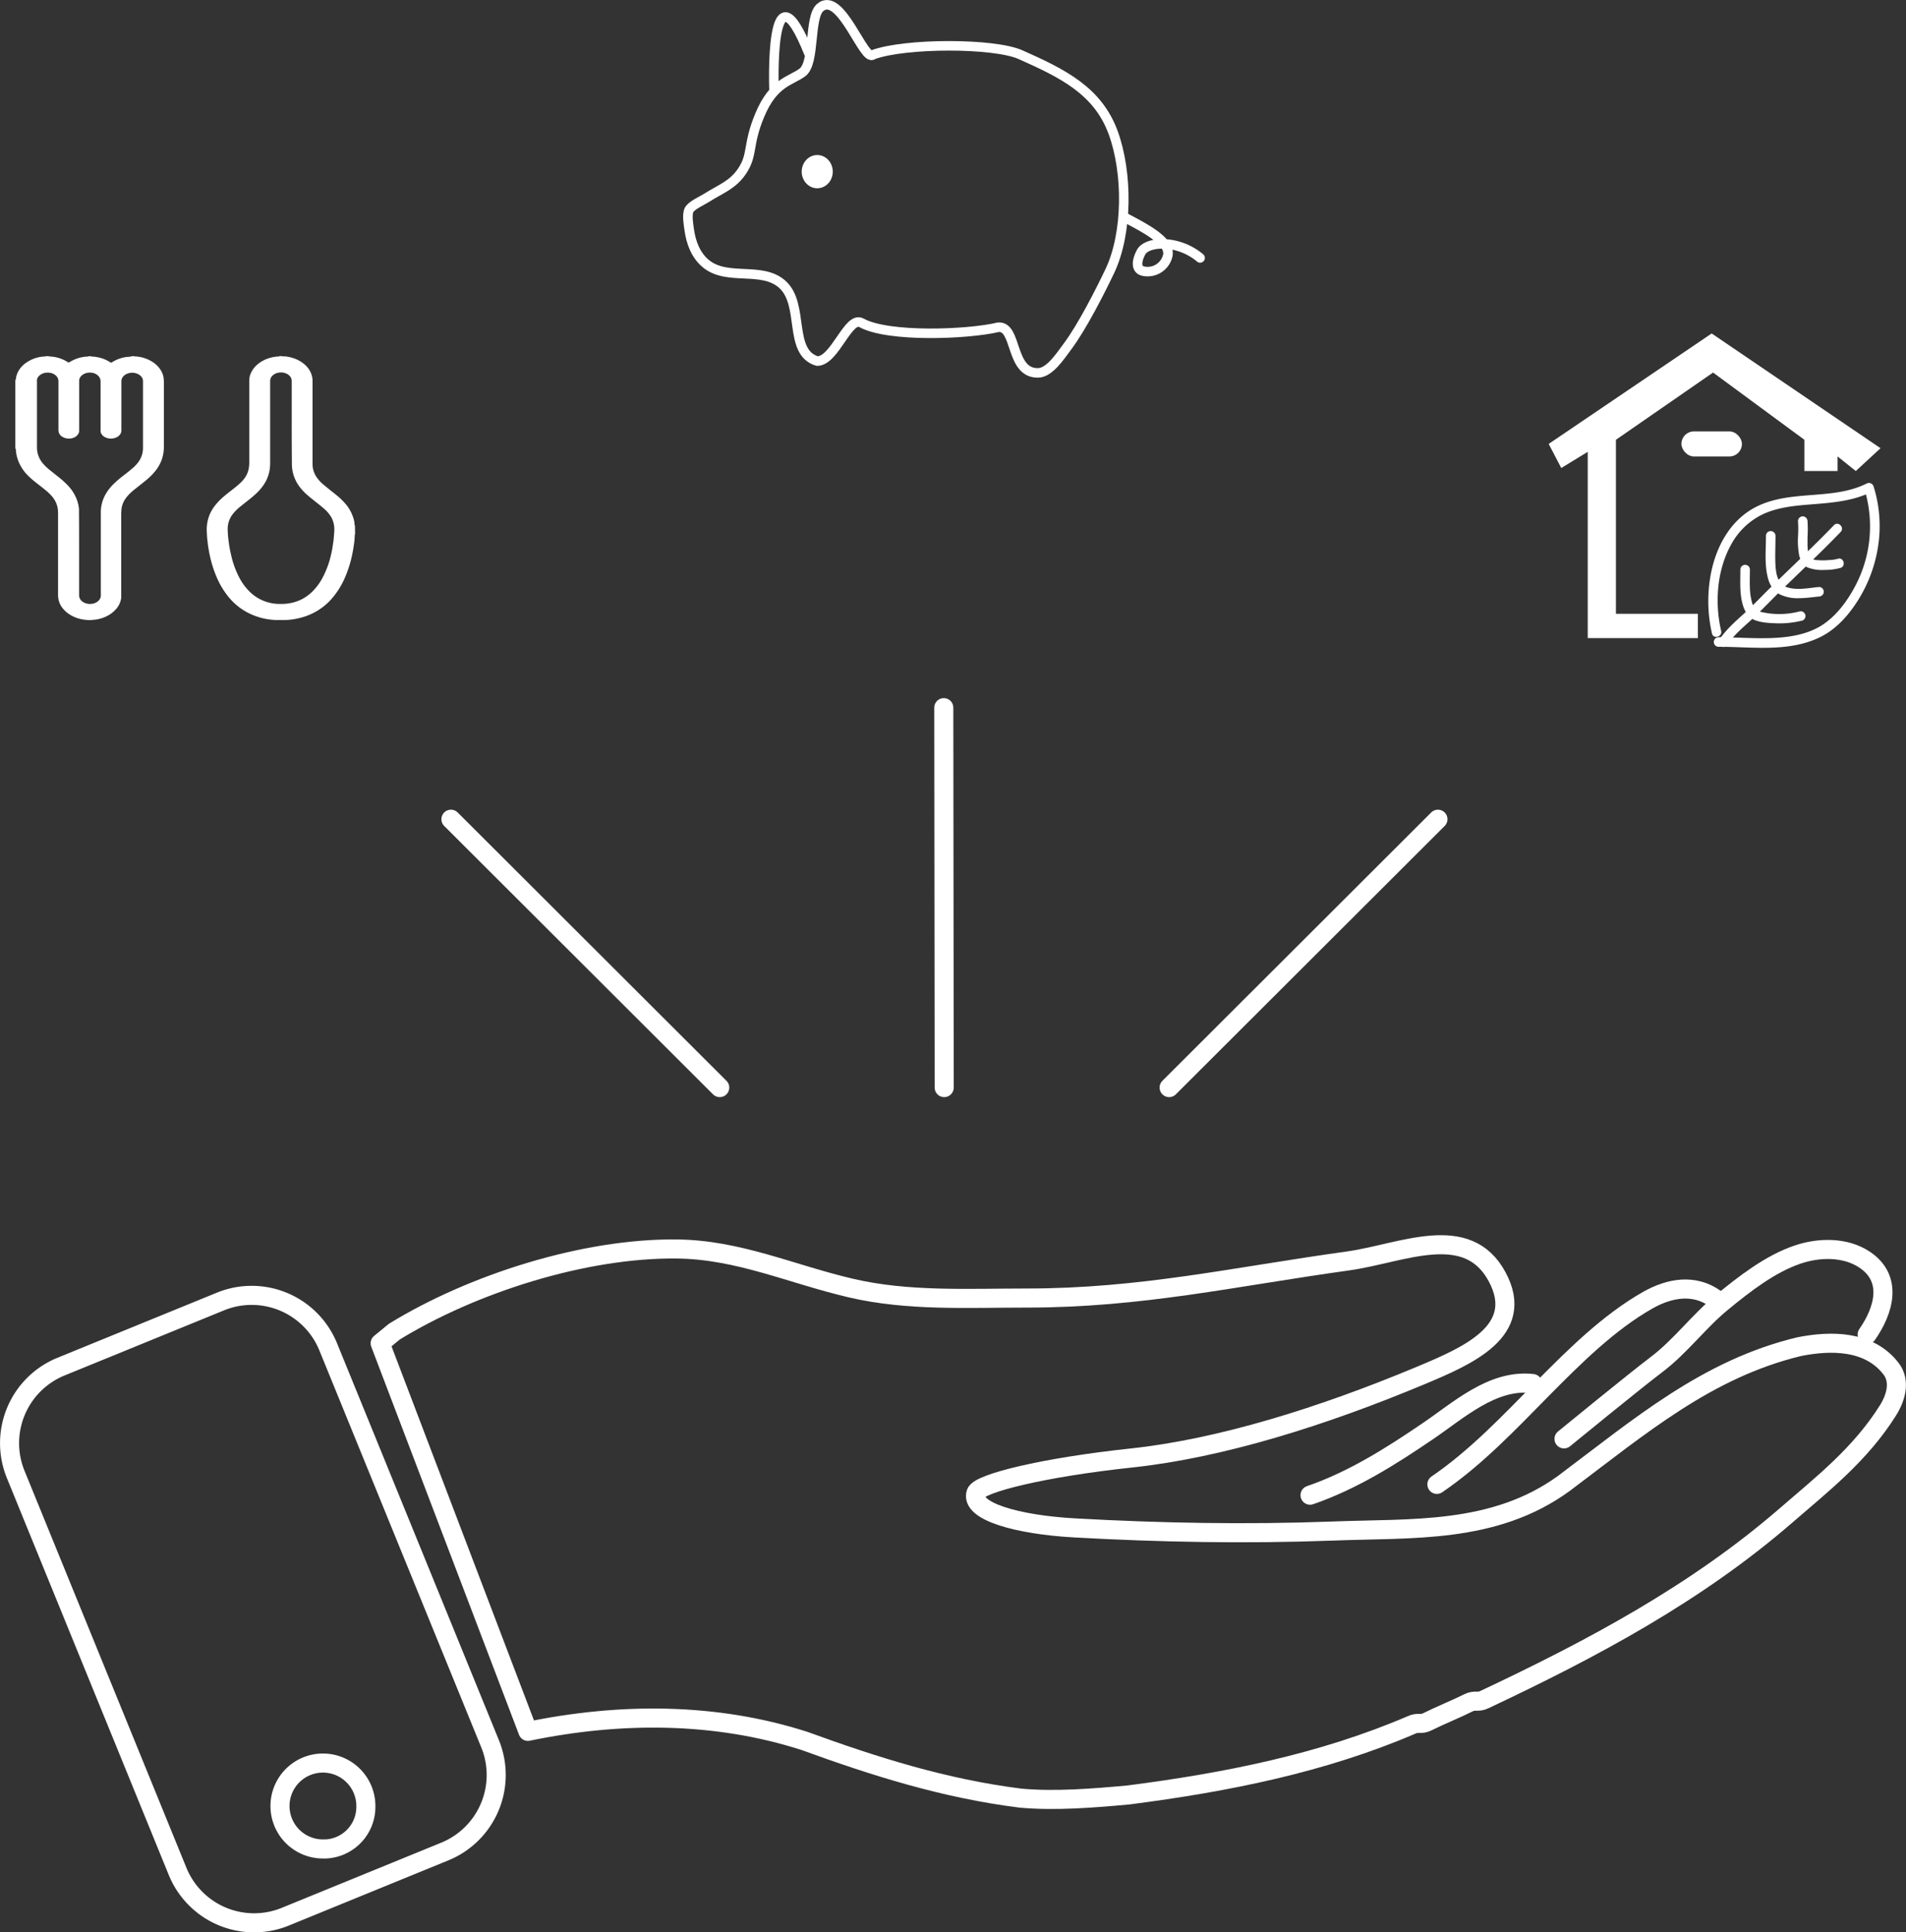 <svg xmlns="http://www.w3.org/2000/svg" viewBox="0 0 599.78 607.81"><rect x="0" y="0" width="599.78" height="607.81" fill="#333333" stroke="none"/><defs><style>.cls-1{fill:#fff;}.cls-2,.cls-3,.cls-4{fill:none;stroke:#fff;}.cls-2,.cls-4{stroke-linecap:round;stroke-linejoin:round;}.cls-2{stroke-width:6px;}.cls-3{stroke-miterlimit:10;}.cls-3,.cls-4{stroke-width:3px;}</style></defs><g id="圖層_2" data-name="圖層 2"><g id="圖層_1-2" data-name="圖層 1"><path class="cls-1" d="M42,112a1,1,0,0,0,.51.11,11.08,11.08,0,0,1,6,2.08,8,8,0,0,1,2,2.13,6.21,6.21,0,0,1,1,2.79c0,.28.06.56.06.84v20.52a12.75,12.75,0,0,1-.53,3.68,12,12,0,0,1-2,3.79,18.64,18.64,0,0,1-3,3.05c-.89.74-1.81,1.46-2.72,2.18-.75.59-1.51,1.19-2.21,1.84a11.77,11.77,0,0,0-1.49,1.66,7.21,7.21,0,0,0-1.42,3.69c0,.45-.06.89-.06,1.34q0,12.62,0,25.22a11.33,11.33,0,0,1,0,1.17,6.55,6.55,0,0,1-1.61,3.48,9.46,9.46,0,0,1-3.54,2.52,11.11,11.11,0,0,1-3,.81l-1.41.14a4,4,0,0,1-.77,0c-.46,0-.91-.08-1.37-.14a10.94,10.94,0,0,1-4.05-1.34,8.94,8.94,0,0,1-2.34-1.85,6.61,6.61,0,0,1-1.65-3.2,10.56,10.56,0,0,1-.13-1.13,5.42,5.42,0,0,1,0-.57q0-12.63,0-25.26a10.59,10.59,0,0,0-.13-1.78,7.73,7.73,0,0,0-1.54-3.35,13.33,13.33,0,0,0-2.09-2.09c-1-.84-2.07-1.65-3.11-2.48a26.54,26.54,0,0,1-3-2.66A13.78,13.78,0,0,1,6.21,146,11.8,11.8,0,0,1,5,141.65a.94.94,0,0,0-.18-.65V119.59a.6.6,0,0,0,.18-.47,6.78,6.78,0,0,1,.53-1.87,7.66,7.66,0,0,1,2.49-3,10.92,10.92,0,0,1,6-2.12.93.93,0,0,0,.51-.11h.73a.93.93,0,0,0,.47.11l.88.07a10.58,10.58,0,0,1,2.55.63,9.81,9.81,0,0,1,2.17,1.09.36.36,0,0,0,.48,0l.07,0a11.32,11.32,0,0,1,5.53-1.76.6.6,0,0,0,.43-.1h.81a.71.71,0,0,0,.47.1,8.86,8.86,0,0,1,1.36.16,11.18,11.18,0,0,1,4.14,1.59l.29.17c.06,0,.09,0,.11,0l.31-.18a11.1,11.1,0,0,1,5.39-1.69.89.89,0,0,0,.51-.11ZM24.89,173.7v13.06c0,.18,0,.35,0,.53a2.45,2.45,0,0,0,.91,1.83,3.39,3.39,0,0,0,1,.57,4.07,4.07,0,0,0,1.79.26,3.66,3.66,0,0,0,2.14-.76,2.45,2.45,0,0,0,1-1.71,5.42,5.42,0,0,0,0-.57q0-12.51,0-25V161a9.55,9.55,0,0,1,.16-1.77,11.39,11.39,0,0,1,1.26-3.62,14.66,14.66,0,0,1,2.65-3.42,32.15,32.15,0,0,1,2.79-2.41c1-.77,2-1.54,2.91-2.33a11.77,11.77,0,0,0,2.17-2.29A7.5,7.5,0,0,0,45,141c0-.23,0-.46,0-.69v-20.4a2.2,2.2,0,0,0-.53-1.45,2.94,2.94,0,0,0-1-.77,4.11,4.11,0,0,0-3-.29,3.38,3.38,0,0,0-1.36.69,2.38,2.38,0,0,0-.91,1.95V135.4a2.16,2.16,0,0,1-.62,1.5,3,3,0,0,1-.8.61,4.23,4.23,0,0,1-1.35.41,3.89,3.89,0,0,1-2.28-.36,2.72,2.72,0,0,1-1.18-1,1.82,1.82,0,0,1-.32-1V120.34c0-.15,0-.3,0-.44a2.43,2.43,0,0,0-.72-1.67,3.34,3.34,0,0,0-1-.7,4.17,4.17,0,0,0-2.81-.17,3.28,3.28,0,0,0-1.53.88,2.22,2.22,0,0,0-.68,1.39q0,.34,0,.69,0,7.29,0,14.59v.61a1.92,1.92,0,0,1-.47,1.23,2.77,2.77,0,0,1-1,.82,4,4,0,0,1-2.29.35,3.94,3.94,0,0,1-1.69-.63,2.52,2.52,0,0,1-.86-1,2.67,2.67,0,0,1-.21-1.11V122.73c0-.93,0-1.86,0-2.8a2.31,2.31,0,0,0-.8-1.79,3.2,3.2,0,0,0-.91-.6,4.13,4.13,0,0,0-1.9-.33,3.72,3.72,0,0,0-2.15.74,2.39,2.39,0,0,0-1,1.48,3.49,3.49,0,0,0,0,.65v20.68a7.73,7.73,0,0,0,1.93,5.08,16.27,16.27,0,0,0,2.17,2.06L18.36,150a26.57,26.57,0,0,1,3.14,2.86,12.72,12.72,0,0,1,2.91,5,10.88,10.88,0,0,1,.45,2.34c0,.54,0,1.08,0,1.62C24.9,165.78,24.89,169.74,24.89,173.7Z"/><path class="cls-1" d="M111.74,167.94a.92.92,0,0,0-.11.46,20.66,20.66,0,0,1-.25,2.83c-.18,1.32-.41,2.64-.71,3.94a37.13,37.13,0,0,1-2.12,6.5,25.56,25.56,0,0,1-4.18,6.67A19.26,19.26,0,0,1,95,194.2a21.18,21.18,0,0,1-3,.63,17.49,17.49,0,0,1-2.17.19c-.27,0-.54,0-.81,0-.54,0-1.08,0-1.62,0l-.61,0a20.84,20.84,0,0,1-9.25-2.54,19.51,19.51,0,0,1-5.85-5,26.06,26.06,0,0,1-3.64-6.25,36,36,0,0,1-2-6.4c-.23-1-.4-2.07-.57-3.11-.09-.56-.12-1.13-.2-1.69-.14-.92-.15-1.85-.21-2.78a13.27,13.27,0,0,1,.27-3.38,12.1,12.1,0,0,1,2.44-5,20.4,20.4,0,0,1,3-3c.93-.77,1.89-1.5,2.83-2.25a26.22,26.22,0,0,0,2.32-2,10.1,10.1,0,0,0,1.28-1.57,7.18,7.18,0,0,0,1.09-2.86,11.53,11.53,0,0,0,.14-1.77V119.66a5.62,5.62,0,0,1,.64-2.57,7.54,7.54,0,0,1,2-2.51,10.51,10.51,0,0,1,4.21-2.1,9.74,9.74,0,0,1,2.28-.34A.66.66,0,0,0,88,112h.73a.77.77,0,0,0,.47.1,5.12,5.12,0,0,1,.56,0,13.32,13.32,0,0,1,2.26.46,10.53,10.53,0,0,1,3.75,2,7.82,7.82,0,0,1,1.46,1.63,6.5,6.5,0,0,1,1.12,3.7v25.29c0,.3,0,.6,0,.89a10.54,10.54,0,0,0,.1,1.13,7.54,7.54,0,0,0,1.25,3,11.8,11.8,0,0,0,1.91,2.08c.61.52,1.23,1,1.85,1.53.91.73,1.84,1.45,2.75,2.2a19.56,19.56,0,0,1,2.35,2.29,12.35,12.35,0,0,1,2.56,4.42,8.18,8.18,0,0,1,.46,2.29.41.41,0,0,0,.11.3ZM91.8,133h0v-7.47c0-1.89,0-3.78,0-5.67a2.33,2.33,0,0,0-.65-1.62,3.25,3.25,0,0,0-.87-.65,4.16,4.16,0,0,0-3-.28,3.26,3.26,0,0,0-1.57.89,2.29,2.29,0,0,0-.7,1.67v25.76a13.92,13.92,0,0,1-.16,2.14,11.35,11.35,0,0,1-1.27,3.74,15.19,15.19,0,0,1-2.91,3.67c-.76.73-1.57,1.4-2.4,2.06s-1.83,1.43-2.73,2.17a14.08,14.08,0,0,0-2.31,2.32,7.63,7.63,0,0,0-1.58,4.92,33.76,33.76,0,0,0,.28,3.48c.13,1,.27,2,.48,3,.15.72.31,1.43.48,2.14a28.21,28.21,0,0,0,2.24,6.07,17.78,17.78,0,0,0,3.62,4.95,13.36,13.36,0,0,0,9,3.67h1a13.34,13.34,0,0,0,2.74-.28,13.15,13.15,0,0,0,6.69-3.5,18,18,0,0,0,3.66-5.12A28.89,28.89,0,0,0,104,175.2c.26-1.06.5-2.12.66-3.21.1-.72.23-1.44.31-2.16s.13-1.53.19-2.3a9.28,9.28,0,0,0,0-1.9,7.58,7.58,0,0,0-1.05-3.17,10.55,10.55,0,0,0-1.91-2.25c-.7-.65-1.46-1.25-2.21-1.84-.92-.74-1.85-1.46-2.75-2.21a17.88,17.88,0,0,1-2.93-3,12.09,12.09,0,0,1-1.75-3.19,11.85,11.85,0,0,1-.71-4.09Q91.79,139.45,91.8,133Z"/><line class="cls-2" x1="296.99" y1="222.59" x2="297.12" y2="342.09"/><line class="cls-2" x1="141.9" y1="257.68" x2="226.49" y2="342.09"/><line class="cls-2" x1="452.49" y1="257.68" x2="367.9" y2="342.09"/><path class="cls-2" d="M154.25,548.57l-51-125a26,26,0,0,0-33.8-14.22L19.13,429.89a26,26,0,0,0-14.22,33.8l51,125a26,26,0,0,0,33.8,14.22L140,582.37A26,26,0,0,0,154.25,548.57Zm-52.12,33a13.51,13.51,0,1,1,13-13.5A13.25,13.25,0,0,1,102.13,581.59Z"/><path class="cls-2" d="M452.16,466.9c12.44-8.5,22.76-19.48,33.3-30.14,9.9-10,20.76-20.83,33.11-27.82,6.73-3.8,14.45-5.23,21.13-.49"/><path class="cls-2" d="M482.29,435.18c-12.64-1.44-23.29,8.43-33,15-11.66,7.93-23.65,15.51-37.05,20.12l1.51-.53c-.52.15-1,.34-1.51.53"/><path class="cls-2" d="M587.56,419.74c5.29-7.59,8.2-17.61-.93-23.6-6.11-4-14.33-3.78-21-1.51-8.58,2.91-16.66,9.2-23.59,14.87-7.38,6-13.12,13.92-20.72,19.67-7.16,5.42-29.16,23.42-29.16,23.42"/><path class="cls-2" d="M356.13,458.59c-28.12,3-48,8-49,11-1.92,5.77,13,10,31,11,27.05,1.51,54,2,81,1,25-1,51,1,73-15,24-18,45-36,74-43,10-2,22.08-2.06,29,7,3,4,1.38,9.21-1,13-8.71,13.9-20.77,23.27-32,33-28.29,24.53-61,42-95,58-2,1-3,0-5,1-4,2-9,4-13,6-2,1-3,0-5,1-28,12-58,18-89,22-11,1-23,2-34,1-24-3-46-10-68-18-28-9-58-9-87-3l-46.5-122.07,4.46-3.66c24.59-15.09,59.79-26.33,88.92-26,19.41.2,36,7.92,54.77,12.3,18,4.2,36.8,3.13,55.41,3.13,35.93,0,64.94-6.66,100.94-11.66,16.95-2.35,37.56-12.61,47,5,9.12,17-9.31,24.84-24,31C416.13,445.59,384.13,455.59,356.13,458.59Z"/><path class="cls-3" d="M243.57,28.49S241.91-14.78,254.63,17"/><path class="cls-4" d="M353.55,68.17c6,3.23,14.9,7.5,13.93,12.2a6.51,6.51,0,0,1-7.75,4.91c-2.66-.61-1.82-3.84-.62-6,1.91-3.43,11.58-4,18.54,1.85"/><path class="cls-3" d="M257.16,113.58c-9.27-2.78-3.87-17.81-11-24.16-6.48-5.77-17.28-.9-24.06-6.5-3.14-2.59-4.66-6.63-5.2-10.55-.22-1.59-.81-4.82-.08-6.3s4.06-2.91,5.54-3.85c4.35-2.78,8.23-4,11.17-8.42,3.51-5.23,1.59-8.13,5.56-17.61,4.36-10.43,9.73-10.65,13.44-13.43,4-3,2-17.38,5.56-20.39C264.57-3.2,272,20,274.77,17.19c10.19-3.7,38-3.7,46.34,0,13.22,5.88,24.34,11.28,29.2,24.57,4.6,12.6,4.61,31.62-1.1,43.56-3,6.3-8.72,17.56-13.27,23.63-2.19,2.92-5.61,8.27-9.27,8.34-8.91.18-6.49-14.83-12.51-14.36-9.73,2.31-34.76,3.24-43.1-1.4C266.93,99.24,262.72,113.58,257.16,113.58Z"/><ellipse class="cls-1" cx="257.17" cy="53.99" rx="4.89" ry="5.23"/><rect class="cls-1" x="529.11" y="135.69" width="19.04" height="7.89" rx="3.95"/><polygon class="cls-1" points="538.63 104.89 487.34 139.63 491.3 147.21 499.63 142.12 499.63 200.71 534.29 200.71 534.29 193.07 508.5 193.07 508.5 138.33 539.07 117.18 567.8 138.33 567.8 148.16 578.25 148.16 578.25 143.58 583.98 148.16 591.76 140.98 538.63 104.89"/><path class="cls-1" d="M541.61,198.47c-2.06-8.88-1.34-19.09,3.13-27.16a22.31,22.31,0,0,1,10-9.56c5-2.33,10.6-2.73,16-3.16,6.22-.5,12.5-1.05,18.17-3.86l-2.21-.9a40.12,40.12,0,0,1-3.44,31.5c-2.56,4.58-6,9-10.56,11.72-4.39,2.54-9.52,3.38-14.52,3.61-5.8.27-11.59-.21-17.38-.22a1.5,1.5,0,0,0,0,3c10.67,0,22.25,1.82,32.18-3.14,5-2.52,8.85-6.92,11.79-11.64a44.3,44.3,0,0,0,6.16-16.41A41.7,41.7,0,0,0,589.58,153a1.53,1.53,0,0,0-2.21-.89c-10.53,5.22-23.1,2-33.8,6.86-9.39,4.25-14.24,14-15.57,23.83a45.46,45.46,0,0,0,.72,16.44c.43,1.88,3.33,1.08,2.89-.8Z"/><path class="cls-1" d="M578.32,175.76a11.37,11.37,0,0,1-1.54.32h0l-.18,0-.57.06c-.4,0-.81.06-1.22.08a23.62,23.62,0,0,1-2.38,0l-.62-.05-.24,0h0a8,8,0,0,1-1-.21c2.93-2.83,5.83-5.7,8.65-8.64,1.33-1.39-.78-3.52-2.12-2.12-2.68,2.79-5.43,5.51-8.21,8.21h0c0-.09,0-.18,0-.27V173c-.05-.44-.08-.88-.1-1.32,0-.86,0-1.72,0-2.58a40.85,40.85,0,0,0,0-5.19,1.54,1.54,0,0,0-1.5-1.5,1.51,1.51,0,0,0-1.5,1.5,36.87,36.87,0,0,1,0,4.93,25.43,25.43,0,0,0,.36,5.78,9.6,9.6,0,0,0,.34,1.16c-2.27,2.19-4.54,4.37-6.81,6.57-1-2-1-4.83-1.05-6.9,0-2.3.08-4.6.08-6.9a1.5,1.5,0,0,0-3,0c0,4.47-.53,9.16.69,13.52a9.16,9.16,0,0,0,1.06,2.44c-2,1.93-3.88,3.91-5.85,5.84-.07-.17-.14-.34-.19-.5a19.07,19.07,0,0,1-.76-5c-.09-1.9,0-3.8,0-5.69a1.5,1.5,0,0,0-3,0c0,3.78-.31,7.82.88,11.46a10,10,0,0,0,.81,1.87l-.47.45c-2.86,2.6-5.76,5.12-7.92,8.37-1.08,1.61,1.52,3.11,2.59,1.51,2.12-3.18,5.1-5.59,7.88-8.15l.23.14c2.06,1,4.77,1.16,7,1.24a29.91,29.91,0,0,0,8.43-.84,1.5,1.5,0,0,0-.8-2.89,25.2,25.2,0,0,1-12.5.07c1.93-1.89,3.82-3.85,5.74-5.75l.46.28a12.81,12.81,0,0,0,6,1.24c2.16,0,4.28-.32,6.42-.53a1.54,1.54,0,0,0,1.5-1.5,1.51,1.51,0,0,0-1.5-1.5c-3.34.32-7.08,1.16-10.33,0a3.49,3.49,0,0,1-.34-.15l6.52-6.29a3.72,3.72,0,0,0,.48.27,12.46,12.46,0,0,0,5.28.81,18.81,18.81,0,0,0,5.12-.63C581,178.09,580.18,175.19,578.32,175.76Z"/></g></g></svg>
